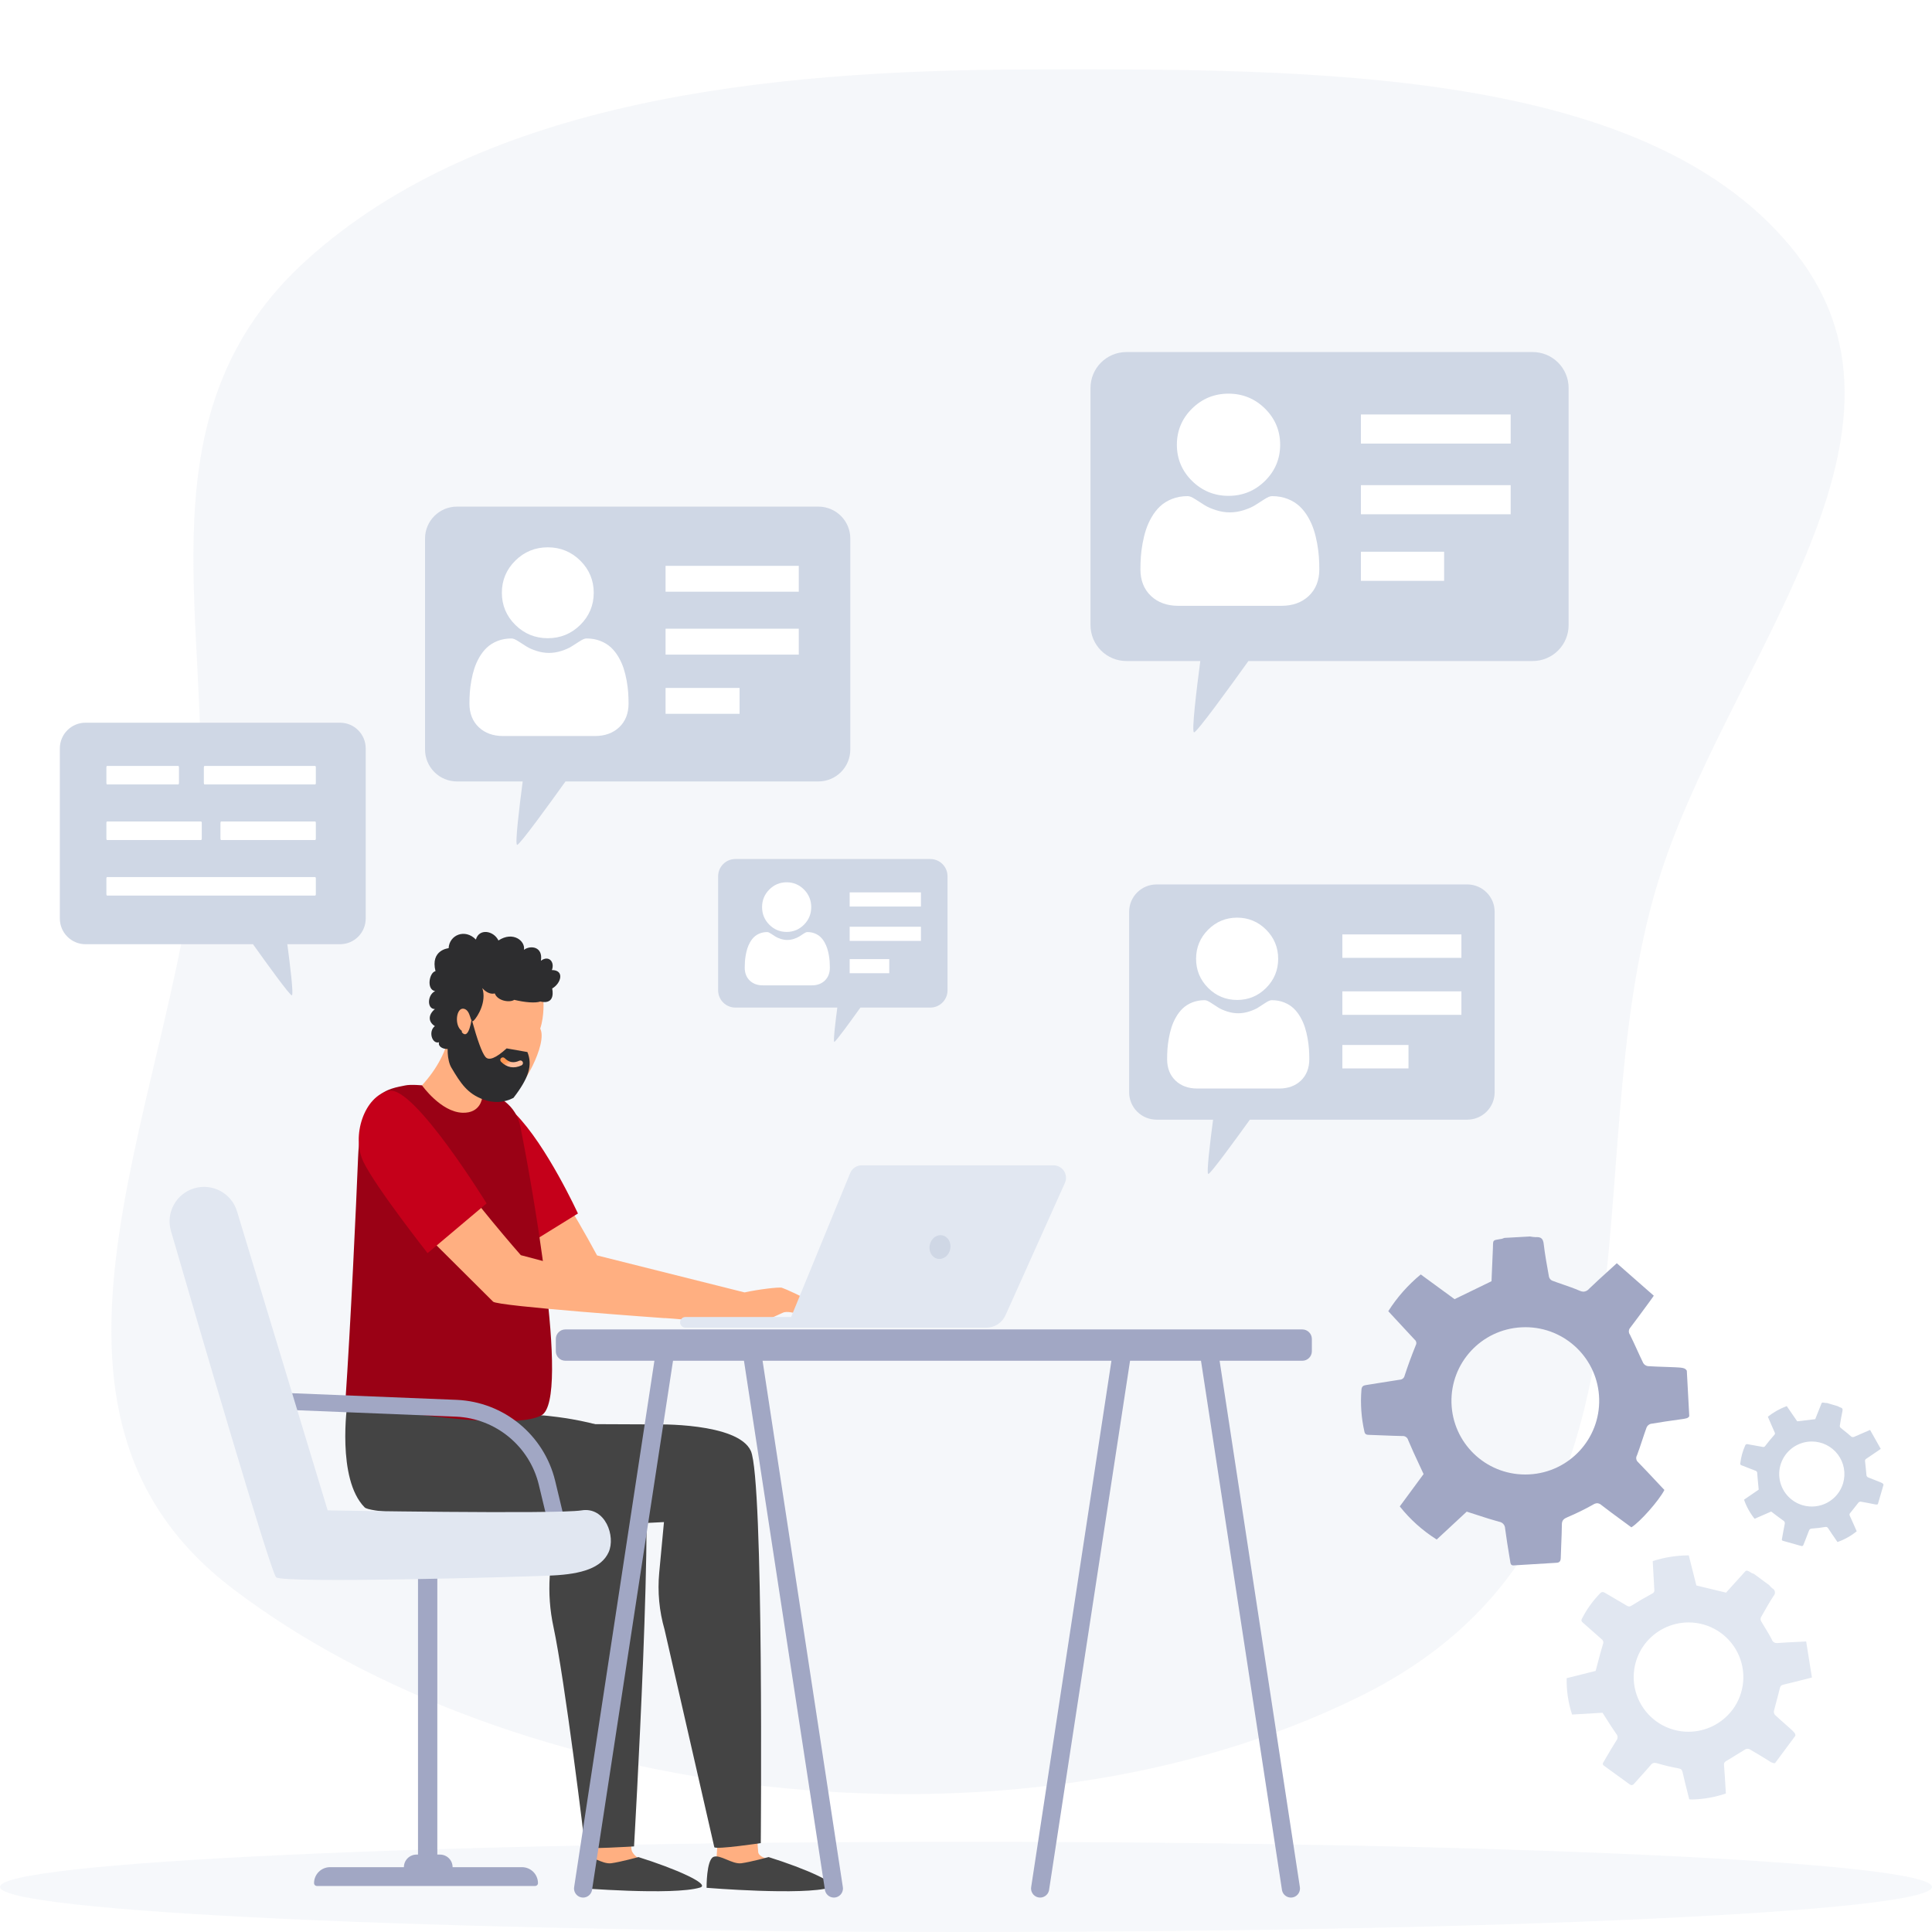 <svg width="450" height="450" viewBox="0 0 450 450" fill="none" xmlns="http://www.w3.org/2000/svg">
<g clip-path="url(#clip0)">
<g opacity="0.2" filter="url(#filter0_d)">
<path fill-rule="evenodd" clip-rule="evenodd" d="M42.446 185.109C45.007 139.794 28.279 91.685 67.675 56.323C108.868 19.349 174.392 12.362 235.111 12.176C302.212 11.97 380.853 11.8 414.518 55.259C447.746 98.153 397.48 150.884 382.052 201.863C361.787 268.821 388.669 353.576 312.892 391.055C231.354 431.384 114.931 415.326 50.173 366.012C-6.347 322.972 38.843 248.858 42.446 185.109Z" fill="#CFD7E5"/>
</g>
<g clip-path="url(#clip1)">
<path d="M171.277 200.082H216.69C217.754 200.082 218.774 200.507 219.526 201.261C220.278 202.016 220.7 203.039 220.7 204.106V230.662C220.7 231.729 220.278 232.752 219.526 233.506C218.774 234.261 217.754 234.685 216.69 234.686H200.402C198.356 237.548 194.655 242.671 194.328 242.671C194.023 242.671 194.611 237.832 195.025 234.686H171.277C170.213 234.685 169.192 234.261 168.44 233.506C167.688 232.751 167.266 231.727 167.267 230.66V204.104C167.267 201.884 169.062 200.083 171.277 200.082Z" fill="#CFD7E5"/>
<path d="M183.227 217.065C181.654 217.065 180.292 216.495 179.179 215.371C178.066 214.247 177.502 212.872 177.502 211.283C177.502 209.695 178.066 208.319 179.179 207.196C180.292 206.072 181.654 205.502 183.227 205.502C184.799 205.502 186.161 206.072 187.274 207.195C188.387 208.32 188.951 209.695 188.951 211.283C188.951 212.872 188.387 214.247 187.274 215.371C186.162 216.495 184.8 217.065 183.227 217.065ZM193.243 223.96C193.275 224.418 193.291 224.895 193.291 225.378C193.291 226.632 192.897 227.646 192.119 228.394C191.351 229.132 190.335 229.507 189.099 229.507H177.655C176.419 229.507 175.402 229.132 174.634 228.394C173.856 227.646 173.462 226.632 173.462 225.378C173.462 224.897 173.478 224.42 173.509 223.961C173.542 223.492 173.606 222.982 173.702 222.444C173.798 221.901 173.923 221.388 174.071 220.919C174.225 220.434 174.434 219.955 174.692 219.496C174.96 219.02 175.275 218.606 175.628 218.264C175.997 217.907 176.45 217.62 176.972 217.411C177.493 217.203 178.071 217.097 178.689 217.097C178.931 217.097 179.166 217.198 179.619 217.496C179.902 217.682 180.228 217.894 180.589 218.127C180.9 218.327 181.322 218.515 181.842 218.685C182.351 218.851 182.867 218.935 183.376 218.935C183.885 218.935 184.402 218.851 184.91 218.685C185.431 218.515 185.853 218.327 186.164 218.127C186.528 217.892 186.854 217.68 187.133 217.496C187.586 217.198 187.821 217.097 188.064 217.097C188.681 217.097 189.259 217.203 189.78 217.411C190.303 217.62 190.755 217.907 191.125 218.264C191.478 218.605 191.793 219.02 192.061 219.496C192.319 219.955 192.528 220.434 192.681 220.919C192.83 221.388 192.954 221.901 193.051 222.444C193.146 222.982 193.211 223.493 193.243 223.96ZM197.903 207.855H214.504V211.15H197.903V207.855ZM197.903 215.857H214.504V219.152H197.903V215.857ZM197.903 223.388H207.126V226.683H197.903V223.388Z" fill="white"/>
<path d="M269.389 206H341.741C343.437 206.001 345.062 206.673 346.26 207.868C347.459 209.063 348.131 210.683 348.13 212.372V254.423C348.131 256.111 347.459 257.731 346.26 258.926C345.062 260.121 343.437 260.793 341.741 260.794H291.116C287.856 265.325 281.96 273.438 281.439 273.438C280.953 273.438 281.89 265.776 282.55 260.794H269.389C267.693 260.793 266.067 260.121 264.868 258.925C263.67 257.73 262.998 256.109 263 254.42V212.369C263 208.854 265.859 206.003 269.389 206Z" fill="#CFD7E5"/>
<path d="M288.152 232.91C285.526 232.91 283.251 231.965 281.393 230.102C279.534 228.239 278.591 225.958 278.591 223.324C278.591 220.691 279.534 218.41 281.392 216.547C283.251 214.684 285.525 213.739 288.152 213.739C290.779 213.739 293.053 214.684 294.912 216.547C296.771 218.411 297.713 220.691 297.713 223.324C297.713 225.958 296.771 228.238 294.912 230.102C293.054 231.966 290.779 232.91 288.152 232.91ZM304.881 244.342C304.934 245.1 304.962 245.891 304.962 246.693C304.962 248.772 304.303 250.454 303.004 251.693C301.72 252.918 300.024 253.538 297.959 253.538H278.846C276.782 253.538 275.084 252.917 273.801 251.693C272.502 250.453 271.844 248.771 271.844 246.694C271.844 245.895 271.87 245.105 271.923 244.343C271.977 243.566 272.085 242.72 272.245 241.828C272.406 240.928 272.613 240.077 272.861 239.3C273.118 238.495 273.467 237.702 273.898 236.941C274.345 236.152 274.871 235.465 275.461 234.899C276.078 234.306 276.834 233.831 277.707 233.484C278.577 233.139 279.541 232.963 280.573 232.963C280.978 232.963 281.37 233.13 282.126 233.624C282.599 233.933 283.144 234.285 283.747 234.671C284.266 235.003 284.97 235.315 285.84 235.596C286.689 235.871 287.551 236.011 288.402 236.011C289.252 236.011 290.114 235.871 290.963 235.596C291.833 235.314 292.538 235.003 293.058 234.671C293.666 234.281 294.211 233.929 294.676 233.624C295.433 233.13 295.825 232.964 296.23 232.964C297.262 232.964 298.227 233.139 299.097 233.484C299.971 233.831 300.726 234.307 301.343 234.899C301.933 235.464 302.458 236.152 302.906 236.941C303.337 237.702 303.686 238.496 303.943 239.299C304.191 240.077 304.399 240.928 304.56 241.828C304.719 242.721 304.828 243.567 304.881 244.342ZM312.663 217.641H340.39V223.103H312.663V217.641ZM312.663 230.907H340.39V236.37H312.663V230.907ZM312.663 243.393H328.067V248.856H312.663V243.393Z" fill="white"/>
<path fill-rule="evenodd" clip-rule="evenodd" d="M352.509 364.615C351.871 364.615 351.81 364.133 351.756 363.706C351.748 363.64 351.74 363.578 351.731 363.517L351.591 362.672L351.586 362.643C351.227 360.474 350.857 358.239 350.571 356.027C350.556 355.217 349.948 354.54 349.142 354.437C347.453 353.978 345.815 353.444 344.082 352.88C343.288 352.621 342.467 352.354 341.63 352.09L334.636 358.584C331.351 356.52 328.442 353.913 326.035 350.873L331.581 343.339C331.22 342.552 330.857 341.777 330.508 341.029C329.614 339.112 328.769 337.301 327.996 335.443C327.836 334.819 327.24 334.408 326.599 334.479C325.083 334.452 323.542 334.389 322.052 334.327C321.014 334.285 319.94 334.24 318.883 334.208C318.353 334.193 317.936 334.128 317.803 333.477C317.072 330.262 316.838 326.955 317.109 323.669C317.189 322.901 317.538 322.705 318.16 322.61C319.338 322.429 320.533 322.234 321.689 322.047C323.107 321.816 324.57 321.578 326.012 321.363C326.58 321.355 327.064 320.951 327.172 320.395C327.896 318.162 328.746 315.845 329.768 313.311C330.004 312.878 329.892 312.339 329.504 312.034C328.056 310.482 326.642 308.956 325.148 307.34L325.13 307.321C324.54 306.684 323.949 306.045 323.356 305.402C325.41 302.168 327.963 299.28 330.922 296.844L338.799 302.604L347.406 298.421C347.424 297.954 347.443 297.473 347.461 296.981V296.976C347.533 295.098 347.615 292.969 347.721 290.88C347.734 290.588 347.739 290.343 347.744 290.127C347.771 288.864 347.771 288.864 349.349 288.619L349.751 288.557C349.969 288.501 350.182 288.426 350.387 288.332L356.38 288C356.82 288.093 357.268 288.145 357.718 288.155C357.813 288.149 357.904 288.146 357.99 288.146C358.979 288.146 359.417 288.582 359.553 289.702C359.855 292.262 360.324 294.842 360.778 297.341L360.79 297.405C360.896 297.795 361.169 298.118 361.536 298.289C362.356 298.601 363.2 298.891 364.018 299.172C365.305 299.614 366.63 300.071 367.888 300.618C368.183 300.763 368.505 300.846 368.834 300.859C369.337 300.82 369.803 300.578 370.125 300.188C371.524 298.833 372.963 297.527 374.485 296.144C375.165 295.528 375.868 294.89 376.584 294.232L385.201 301.796L384.846 302.299C384.625 302.612 384.465 302.839 384.298 303.067C383.926 303.571 383.556 304.076 383.186 304.581L383.179 304.59C382.053 306.125 380.887 307.713 379.711 309.253C379.311 309.708 379.282 310.38 379.641 310.867C380.219 312.026 380.768 313.224 381.295 314.383C381.763 315.406 382.245 316.465 382.748 317.492C382.985 317.875 383.38 318.134 383.827 318.199C385.108 318.285 386.415 318.329 387.679 318.37C388.491 318.396 389.33 318.424 390.156 318.463C391.858 318.552 392.494 318.586 392.891 319.261L393.464 329.845C393.232 330.345 392.705 330.418 391.429 330.594H391.41C389.129 330.915 386.771 331.241 384.462 331.645C384.036 331.775 383.689 332.086 383.515 332.496C383.157 333.481 382.822 334.493 382.497 335.472C382.113 336.629 381.717 337.824 381.283 338.983C380.972 339.499 381.077 340.163 381.533 340.557C383 342.067 384.464 343.628 385.877 345.135L385.883 345.142C386.468 345.767 387.074 346.413 387.669 347.044C386.425 349.494 381.967 354.537 379.976 355.745C379.275 355.226 378.555 354.701 377.857 354.187C376.261 353.017 374.612 351.81 373.017 350.573C372.746 350.312 372.391 350.155 372.016 350.128C371.67 350.152 371.337 350.268 371.051 350.462C369.119 351.546 367.128 352.522 365.088 353.386C364.327 353.719 363.789 354.035 363.789 355.072C363.778 356.586 363.712 358.124 363.649 359.614C363.603 360.682 363.555 361.787 363.529 362.875C363.512 363.632 363.237 363.958 362.577 364C359.289 364.196 355.93 364.401 352.594 364.607C352.565 364.614 352.536 364.615 352.509 364.615ZM355.293 309.132C354.981 309.132 354.666 309.141 354.355 309.157C345.051 309.641 337.83 317.441 338.076 326.74C338.322 336.038 345.946 343.447 355.262 343.44C355.572 343.44 355.887 343.432 356.197 343.415C365.5 342.931 372.721 335.131 372.476 325.833C372.231 316.535 364.608 309.126 355.293 309.132Z" fill="#A1A7C4"/>
<path d="M419.694 360.11C419.637 360.109 419.58 360.1 419.526 360.083L415.275 358.886C414.974 358.806 415.017 358.596 415.058 358.397C415.065 358.366 415.071 358.336 415.076 358.306C415.267 357.225 415.464 356.107 415.69 355.013C415.804 354.673 415.649 354.301 415.326 354.142C414.669 353.688 414.039 353.208 413.374 352.697C413.106 352.492 412.829 352.281 412.545 352.068L408.677 353.754C407.611 352.421 406.779 350.916 406.218 349.304L409.634 346.964C409.597 346.453 409.544 345.955 409.496 345.473C409.416 344.675 409.342 343.92 409.298 343.154C409.322 342.872 409.135 342.615 408.859 342.55C408.238 342.318 407.612 342.068 407.009 341.833C406.576 341.662 406.124 341.486 405.685 341.316C405.474 341.245 405.302 341.163 405.342 340.866C405.51 339.42 405.896 338.008 406.488 336.677C406.525 336.558 406.61 336.459 406.722 336.405C406.835 336.35 406.965 336.345 407.081 336.39C407.539 336.47 408.005 336.554 408.456 336.631C409.14 336.75 409.844 336.872 410.535 337.007C410.771 337.09 411.032 336.996 411.16 336.783C411.787 335.955 412.48 335.112 413.277 334.208C413.438 334.062 413.472 333.821 413.357 333.637C413.007 332.842 412.654 332.03 412.311 331.241L412.306 331.228C412.127 330.814 411.946 330.398 411.764 329.98C413.094 328.93 414.58 328.096 416.168 327.507L418.606 331.053L422.803 330.552C422.919 330.263 423.038 329.961 423.161 329.65V329.643C423.443 328.933 423.733 328.197 424.037 327.455C424.086 327.336 424.124 327.234 424.158 327.145C424.29 326.797 424.334 326.679 424.56 326.679C424.726 326.69 424.89 326.713 425.052 326.749L425.229 326.781C425.279 326.786 425.329 326.789 425.378 326.789C425.427 326.789 425.478 326.789 425.527 326.781L428.067 327.536C428.236 327.641 428.415 327.728 428.601 327.797C429.106 327.923 429.257 328.175 429.139 328.697C428.904 329.746 428.73 330.827 428.562 331.872L428.527 332.088C428.514 332.265 428.582 332.439 428.711 332.562C429.008 332.812 429.32 333.058 429.62 333.296C430.089 333.665 430.574 334.048 431.016 334.458C431.155 334.618 431.353 334.715 431.565 334.729C431.72 334.721 431.873 334.679 432.011 334.607C432.804 334.243 433.604 333.903 434.451 333.544C434.814 333.39 435.19 333.231 435.578 333.062C436.116 334.016 436.648 334.961 437.179 335.904L437.199 335.94L438.059 337.466L437.784 337.663C437.674 337.743 437.588 337.804 437.499 337.864L436.762 338.369C436.084 338.835 435.382 339.316 434.682 339.775C434.451 339.908 434.342 340.181 434.418 340.436C434.488 340.998 434.54 341.569 434.59 342.123C434.636 342.624 434.682 343.142 434.743 343.649C434.786 343.843 434.913 344.007 435.09 344.099C435.606 344.311 436.136 344.518 436.65 344.718C436.991 344.85 437.343 344.988 437.689 345.126C438.365 345.398 438.645 345.511 438.711 345.825L437.398 350.322C437.318 350.404 437.206 350.447 437.091 350.438C436.88 350.424 436.669 350.392 436.463 350.342L436.432 350.336L436.314 350.313C435.355 350.122 434.364 349.925 433.384 349.763H433.37C433.177 349.764 432.994 349.845 432.865 349.988C432.568 350.352 432.275 350.73 431.992 351.096C431.67 351.518 431.33 351.952 430.984 352.367C430.779 352.538 430.727 352.831 430.859 353.062C431.276 353.96 431.68 354.877 432.071 355.764V355.769C432.202 356.066 432.333 356.364 432.464 356.66C431.13 357.752 429.614 358.6 427.986 359.167C427.794 358.885 427.596 358.599 427.405 358.322C426.886 357.569 426.349 356.79 425.841 356.004C425.667 355.739 425.519 355.646 425.291 355.646C425.205 355.647 425.12 355.657 425.036 355.674C424.073 355.843 423.1 355.959 422.124 356.023C421.75 356.052 421.493 356.103 421.336 356.537C421.113 357.161 420.862 357.788 420.62 358.393C420.442 358.838 420.258 359.295 420.087 359.75C419.991 360.003 419.874 360.11 419.694 360.11ZM422.006 335.754C420.727 335.755 419.47 336.077 418.348 336.689C415.656 338.162 414.118 341.11 414.454 344.157C414.79 347.204 416.932 349.748 419.881 350.6C421.816 351.161 423.895 350.933 425.662 349.967C427.431 349.005 428.741 347.377 429.3 345.445C429.965 343.155 429.511 340.686 428.077 338.78C426.642 336.875 424.393 335.754 422.006 335.754Z" fill="#CFD7E5"/>
<path fill-rule="evenodd" clip-rule="evenodd" d="M394.267 419.137C393.996 419.14 393.726 419.124 393.457 419.09C393.32 418.537 393.176 417.972 393.037 417.426C392.659 415.933 392.267 414.39 391.925 412.852C391.779 412.193 391.548 411.98 390.85 411.864C389.233 411.571 387.633 411.191 386.058 410.723C385.843 410.654 385.621 410.614 385.396 410.604C385.042 410.612 384.713 410.787 384.511 411.076C383.787 411.94 383.014 412.792 382.268 413.615C381.736 414.203 381.187 414.81 380.659 415.418C380.518 415.629 380.291 415.766 380.038 415.793C379.871 415.784 379.71 415.721 379.581 415.614L373.58 411.254C373.15 410.942 373.343 410.638 373.529 410.345C373.556 410.303 373.581 410.264 373.606 410.222L374.075 409.419L374.08 409.41C374.857 408.078 375.661 406.702 376.498 405.389C376.879 404.924 376.852 404.249 376.435 403.816C375.669 402.724 374.962 401.61 374.213 400.43C373.905 399.944 373.586 399.441 373.259 398.934L366.172 399.35C365.27 396.62 364.842 393.755 364.909 390.88L371.659 389.186C371.82 388.582 371.981 387.985 372.128 387.409C372.53 385.873 372.91 384.422 373.354 382.978C373.558 382.546 373.413 382.03 373.013 381.768C372.191 381.06 371.368 380.322 370.572 379.615C369.967 379.074 369.344 378.518 368.722 377.977C368.428 377.719 368.22 377.487 368.451 377.048C369.559 374.862 370.994 372.858 372.709 371.105C372.854 370.933 373.062 370.827 373.287 370.81C373.476 370.823 373.659 370.886 373.815 370.994C374.595 371.459 375.392 371.923 376.163 372.373C377.062 372.898 377.991 373.439 378.898 373.98C379.062 374.099 379.258 374.169 379.461 374.182C379.664 374.171 379.86 374.1 380.024 373.98C381.397 373.107 382.937 372.208 384.87 371.15C385.207 371.011 385.397 370.652 385.322 370.295C385.225 368.661 385.138 367.062 385.047 365.37V365.369C385.016 364.786 384.984 364.199 384.952 363.61C387.587 362.755 390.337 362.306 393.107 362.28H393.349L393.86 364.312C394.288 365.998 394.71 367.672 395.12 369.291L402.029 370.954C402.359 370.587 402.704 370.204 403.058 369.808C403.942 368.825 404.85 367.809 405.792 366.787C405.94 366.627 406.06 366.49 406.166 366.369C406.482 366.006 406.64 365.825 406.857 365.825C407.2 365.901 407.522 366.051 407.8 366.265L408.06 366.419C408.211 366.491 408.369 366.548 408.531 366.59L412.104 369.229C412.312 369.49 412.544 369.732 412.796 369.952C413.116 370.102 413.343 370.398 413.405 370.745C413.468 371.092 413.358 371.449 413.112 371.701C412.114 373.234 411.196 374.86 410.309 376.432L410.163 376.69C410.038 376.963 410.038 377.277 410.163 377.55C410.484 378.112 410.823 378.667 411.155 379.207C411.683 380.069 412.23 380.96 412.689 381.876C412.857 382.397 413.36 382.737 413.907 382.699C413.988 382.699 414.075 382.699 414.173 382.688C415.644 382.574 417.112 382.504 418.666 382.431C419.323 382.399 420.001 382.367 420.694 382.331C420.844 383.272 420.992 384.207 421.139 385.134C421.43 386.96 421.729 388.849 422.031 390.719L421.525 390.857C421.283 390.922 421.093 390.975 420.903 391.017L419.554 391.359C418.176 391.708 416.751 392.069 415.344 392.396C414.806 392.531 414.655 392.798 414.539 393.296C414.322 394.222 414.069 395.157 413.824 396.061C413.604 396.876 413.375 397.718 413.174 398.551C413.128 398.883 413.232 399.219 413.459 399.466C414.156 400.123 414.888 400.766 415.594 401.389C416.042 401.783 416.505 402.192 416.956 402.598L416.982 402.622C417.897 403.459 418.24 403.772 418.17 404.3L413.471 410.624C413.389 410.665 413.298 410.686 413.207 410.687C412.752 410.592 412.326 410.391 411.964 410.101L411.94 410.086L411.919 410.073C410.471 409.183 408.97 408.263 407.466 407.411C407.159 407.286 406.812 407.301 406.518 407.453C405.838 407.855 405.159 408.277 404.502 408.689C403.741 409.166 402.954 409.659 402.161 410.113C401.707 410.376 401.512 410.586 401.557 411.134C401.692 412.81 401.794 414.508 401.892 416.153C401.924 416.683 401.956 417.212 401.988 417.74C399.498 418.587 396.896 419.058 394.267 419.137ZM393.302 377.894C389.252 377.9 385.443 379.812 383.021 383.052C380.155 386.918 379.715 392.065 381.884 396.36C384.052 400.654 388.459 403.362 393.275 403.36C397.322 403.354 401.13 401.444 403.551 398.206H403.562C406.425 394.339 406.864 389.191 404.695 384.897C402.527 380.603 398.121 377.895 393.304 377.895L393.302 377.894Z" fill="#E1E7F1"/>
<path d="M79.216 168.333H19.903C16.603 168.339 13.932 171.026 13.938 174.333V213.924C13.932 217.232 16.603 219.919 19.903 219.925H58.926C61.966 224.192 67.473 231.83 67.963 231.83C68.452 231.83 67.541 224.615 66.923 219.925H79.216C80.802 219.923 82.321 219.289 83.44 218.164C84.558 217.038 85.185 215.513 85.181 213.924V174.333C85.187 171.025 82.516 168.339 79.216 168.333Z" fill="#CFD7E5"/>
<path d="M24.94 208.6C24.851 208.6 24.779 208.451 24.779 208.267V204.618C24.779 204.434 24.851 204.286 24.94 204.286H73.404C73.493 204.286 73.565 204.434 73.565 204.618V208.267C73.565 208.451 73.493 208.6 73.404 208.6H24.94ZM51.506 195.657C51.417 195.657 51.346 195.508 51.346 195.324V191.676C51.346 191.587 51.362 191.503 51.393 191.44C51.423 191.378 51.464 191.343 51.506 191.343H73.405C73.493 191.343 73.565 191.492 73.565 191.676V195.324C73.565 195.508 73.493 195.657 73.405 195.657H51.506ZM24.941 195.657C24.851 195.657 24.779 195.508 24.779 195.324V191.676C24.779 191.492 24.851 191.343 24.941 191.343H46.836C46.926 191.343 46.998 191.492 46.998 191.676V195.324C46.998 195.508 46.926 195.657 46.836 195.657H24.941ZM47.641 182.714C47.553 182.714 47.481 182.565 47.481 182.381V178.733C47.481 178.549 47.553 178.4 47.641 178.4H73.405C73.493 178.4 73.565 178.549 73.565 178.733V182.381C73.565 182.565 73.493 182.714 73.405 182.714H47.641ZM24.939 182.714C24.85 182.714 24.779 182.565 24.779 182.381V178.733C24.779 178.549 24.85 178.4 24.939 178.4H41.525C41.568 178.4 41.608 178.435 41.638 178.497C41.668 178.56 41.685 178.645 41.685 178.733V182.381C41.685 182.469 41.668 182.554 41.638 182.617C41.608 182.679 41.568 182.714 41.525 182.714H24.939Z" fill="white"/>
<path fill-rule="evenodd" clip-rule="evenodd" d="M225 429C349.264 429 450 433.702 450 439.5C450 445.299 349.264 450 225 450C100.735 450 0 445.299 0 439.5C0 433.702 100.735 429 225 429Z" fill="#E1E7F1" fill-opacity="0.3"/>
<path fill-rule="evenodd" clip-rule="evenodd" d="M164.37 305.927C151.708 304.471 131.058 301.994 130.384 301.248L111.166 275.111C114.812 271.565 116.825 266.06 120.445 262.476C127.261 272.062 133.479 282.059 139.065 292.411L173.416 301.026L173.416 301.029C176.518 300.337 181.462 299.733 182.123 299.943C182.907 300.193 187.561 302.253 188.324 303.063C189.012 303.793 189.93 304.768 189.556 305.333C189.556 305.333 191.077 307.351 190.557 307.622C190.036 307.893 186.958 306.68 185.896 306.171C184.834 305.663 183.263 305.425 182.479 305.7C181.694 305.976 178.315 307.864 176.478 307.895C175.908 307.914 170.256 307.403 164.132 307.424L164.37 305.927Z" fill="#FFAF81"/>
<path fill-rule="evenodd" clip-rule="evenodd" d="M120.046 291.664C120.046 291.664 117.372 288.096 114.299 283.793C113.409 282.546 114.025 274.961 114.299 268.188C114.5 263.218 115.611 254.979 120.046 259.438C127.321 266.768 134.614 282.648 134.614 282.648L120.046 291.664Z" fill="#C5001A"/>
<path fill-rule="evenodd" clip-rule="evenodd" d="M137.072 424.635C137.072 424.635 136.547 433.309 136.545 433.328C136.351 434.428 135.603 437.15 135.603 438.15C135.603 441.918 153.463 434.957 149.462 433.29C149.099 433.14 147.201 431.998 147.081 430.719C146.897 428.746 146.431 424.757 146.431 424.757L137.072 424.635Z" fill="#FFAF81"/>
<path fill-rule="evenodd" clip-rule="evenodd" d="M148.704 432.549C148.704 432.549 144.509 433.7 142.362 433.988C140.214 434.275 137.383 431.852 135.864 432.507C134.192 433.227 134.256 439.707 134.256 439.707C134.256 439.707 156.744 441.553 163.069 439.644C165.57 438.888 157.274 435.229 148.704 432.549Z" fill="#444444"/>
<path fill-rule="evenodd" clip-rule="evenodd" d="M167.394 424.635C167.394 424.635 166.869 433.309 166.866 433.328C166.673 434.428 165.924 437.15 165.924 438.15C165.924 441.918 183.787 434.958 179.784 433.29C179.421 433.14 176.722 432.662 176.597 431.381C176.414 429.41 176.072 423.309 176.072 423.309L167.394 424.635Z" fill="#FFAF81"/>
<path fill-rule="evenodd" clip-rule="evenodd" d="M179.022 432.549C179.022 432.549 174.828 433.7 172.68 433.988C170.532 434.275 167.702 431.852 166.183 432.507C164.511 433.227 164.577 439.707 164.577 439.707C164.577 439.707 187.065 441.553 193.388 439.644C195.894 438.888 187.594 435.229 179.022 432.549Z" fill="#444444"/>
<path fill-rule="evenodd" clip-rule="evenodd" d="M109.845 331.588L152.54 331.771C152.54 331.771 171.829 331.267 174.879 337.936C177.928 344.604 177.201 429.297 177.201 429.297C177.201 429.297 166.907 430.828 166.379 430.262L154.787 379.557C153.549 375.259 153.127 370.767 153.544 366.314L154.651 354.522L137.032 355.422C137.032 355.422 117.058 355.104 110.474 348.48C103.889 341.856 109.845 331.588 109.845 331.588Z" fill="#444444"/>
<path fill-rule="evenodd" clip-rule="evenodd" d="M80.909 326.881L126.82 329.706C126.82 329.706 146.577 331.31 149.626 337.978C152.676 344.647 147.679 430.065 147.679 430.065C147.679 430.065 136.219 430.771 136.242 430.27C136.271 429.672 131.532 391.142 128.913 378.938C128.082 375.066 127.79 371.097 128.047 367.146L129.695 353.472C129.695 353.472 87.051 353.236 84.934 351.101C78.359 344.47 80.909 326.881 80.909 326.881Z" fill="#444444"/>
<path fill-rule="evenodd" clip-rule="evenodd" d="M121.22 262.476C119.093 251.944 104.306 253.514 104.306 253.514C104.306 253.514 96.802 252.294 94.363 252.824C90.773 253.601 84.035 253.956 83.407 269.542C82.959 280.689 81.69 308.267 80.418 326.89C106.225 331.246 121.455 332.171 126.107 329.664C133.085 325.903 123.347 273.008 121.22 262.476Z" fill="#9A0115"/>
<path fill-rule="evenodd" clip-rule="evenodd" d="M104.848 240.173C104.067 244.646 101.882 248.854 98.29 252.795C98.29 252.795 102.667 259.005 107.723 259.179C111.965 259.326 112.295 255.731 112.295 255.731C112.295 255.731 112.125 252.154 114.162 249.658C116.199 247.162 106.019 233.463 104.848 240.173Z" fill="#FFAF81"/>
<path fill-rule="evenodd" clip-rule="evenodd" d="M105.472 242.929C105.713 233.434 103.909 227.02 113.652 226.714C123.392 226.408 125.751 228.781 126.442 231.97C126.651 232.939 126.818 236.603 125.827 239.584C127.67 243.078 121.363 254.317 119.247 254.607C117.131 254.898 105.231 252.424 105.472 242.929Z" fill="#FFAF81"/>
<path fill-rule="evenodd" clip-rule="evenodd" d="M109.863 237.431C111.194 242.288 112.258 245.199 113.057 246.166C113.855 247.133 115.505 246.474 118.006 244.19L122.839 245.042C123.472 246.552 123.535 248.135 123.029 249.791C122.522 251.447 121.375 253.425 119.587 255.726C117.331 256.864 114.982 256.981 112.539 256.076C108.875 254.719 107.341 252.398 105.112 248.638C104.129 246.979 104.024 243.391 104.65 242.3C105.443 240.916 107.12 241.111 107.304 240.065C108.403 241.751 109.256 240.872 109.863 237.431Z" fill="#2D2D2F"/>
<path fill-rule="evenodd" clip-rule="evenodd" d="M116.702 247.305C118.074 248.678 119.707 248.966 121.466 248.145C121.765 248.005 121.894 247.65 121.754 247.351C121.615 247.052 121.26 246.923 120.961 247.063C119.657 247.671 118.564 247.478 117.546 246.461C117.313 246.227 116.935 246.227 116.702 246.46C116.469 246.694 116.469 247.072 116.702 247.305Z" fill="url(#paint0_linear)"/>
<path fill-rule="evenodd" clip-rule="evenodd" d="M125.88 233.268C125.88 233.268 129.382 234.374 128.619 230.231C130.681 229.071 131.572 225.942 128.542 225.945C129.264 224.15 127.881 222.37 125.987 223.776C126.517 220.454 123.554 220.111 122.041 221.229C122.401 219.186 119.511 216.806 116.098 219.054C114.967 216.738 111.581 216.183 110.846 218.839C108.316 216.231 104.649 217.759 104.494 220.855C104.494 220.855 100.193 221.219 101.436 226.203C100 226.465 99.239 230.481 101.35 230.853C99.53 231.684 99.387 235.051 101.299 235.031C99.635 236.417 99.768 238.055 101.293 239.005C99.705 240.186 100.622 243.27 102.273 242.76C101.659 244.604 106.526 245.298 105.903 242.176C106.911 241.203 107.652 240.761 107.566 240.111C105.762 238.896 106.239 234.641 108.005 234.953C109.767 235.263 109.446 238.628 110.351 237.709C111.252 236.789 113.404 233.344 112.34 230.139C112.915 230.829 114.021 231.689 115.251 231.394C115.895 233.172 118.761 233.58 119.775 232.883C122.268 233.475 124.669 233.693 125.88 233.268Z" fill="#2D2D2F"/>
<path fill-rule="evenodd" clip-rule="evenodd" d="M154.84 307.001L154.832 307.023C154.832 307.023 115.658 304.25 114.85 303.176L91.534 279.982C95.173 277.008 96.727 269.09 100.354 266.09C110.509 280.142 121.314 292.354 121.314 292.354L156.122 301.56L156.151 301.476C156.874 301.678 157.809 301.916 158.429 302.088C158.429 302.088 159.978 302.521 162.432 301.9C164.886 301.278 171.217 300.824 171.933 301.099C172.649 301.374 176.822 303.529 177.481 304.318C178.077 305.029 178.869 305.98 178.492 306.482C178.492 306.482 179.794 308.443 179.3 308.665C178.805 308.886 176.028 307.596 175.082 307.07C174.135 306.545 172.689 306.237 171.954 306.449C171.219 306.661 167.995 308.217 166.302 308.144C165.783 308.11 160.296 307.34 154.84 307.001Z" fill="#FFAF81"/>
<path fill-rule="evenodd" clip-rule="evenodd" d="M99.592 291.883C99.592 291.883 87.582 276.637 84.664 270.649C81.746 264.661 84.864 255.186 90.681 254.065C96.498 252.944 113.338 280.293 113.338 280.293L99.592 291.883Z" fill="#C5001A"/>
<path fill-rule="evenodd" clip-rule="evenodd" d="M94.077 434.901C94.077 434.123 94.386 433.377 94.936 432.828C95.487 432.278 96.233 431.969 97.011 431.97H102.487C103.265 431.969 104.011 432.278 104.561 432.828C105.111 433.378 105.42 434.124 105.419 434.901H121.577C123.636 434.901 125.306 436.57 125.306 438.629C125.306 438.989 125.013 439.281 124.653 439.281H73.797C73.438 439.28 73.147 438.988 73.147 438.629C73.147 436.571 74.815 434.903 76.873 434.901H94.077ZM97.362 366.187H101.86V431.967H97.362V366.187Z" fill="#A1A7C4"/>
<path fill-rule="evenodd" clip-rule="evenodd" d="M128.571 358.614L125.495 345.805C123.31 336.822 115.449 330.365 106.212 329.965L67.256 328.39L66.052 324.424L106.369 326.054C117.354 326.531 126.702 334.209 129.301 344.891L132.57 358.494C131.463 358.551 130.113 358.586 128.571 358.614Z" fill="#A1A7C4"/>
<path fill-rule="evenodd" clip-rule="evenodd" d="M76.319 351.798C76.319 351.798 129.842 352.714 135.433 351.798C141.024 350.882 143.428 357.875 141.763 361.539C140.098 365.203 135.517 366.618 128.77 366.955C122.023 367.291 65.889 368.869 64.308 367.371C63.018 366.147 46 307.979 39.815 286.71C38.58 282.46 41.019 278.012 45.267 276.768C49.493 275.533 53.926 277.929 55.206 282.142L76.319 351.798Z" fill="#E1E7F1"/>
<path fill-rule="evenodd" clip-rule="evenodd" d="M245.37 271.423H200.719C199.537 271.422 198.472 272.137 198.025 273.232L184.266 306.757H159.66C159.329 306.757 159.012 306.888 158.778 307.121C158.544 307.355 158.412 307.672 158.412 308.003C158.412 308.333 158.545 308.65 158.779 308.883C159.013 309.116 159.33 309.247 159.66 309.246H229.72C231.651 309.251 233.404 308.12 234.195 306.359L248.038 275.527C248.443 274.624 248.362 273.578 247.822 272.748C247.283 271.919 246.359 271.42 245.37 271.423Z" fill="#E1E7F1"/>
<path d="M221.328 290.941C221.026 292.448 219.714 293.453 218.393 293.192C217.072 292.931 216.25 291.492 216.552 289.987C216.853 288.483 218.167 287.475 219.486 287.739C220.805 288.002 221.631 289.441 221.328 290.941Z" fill="#CFD7E5"/>
<path fill-rule="evenodd" clip-rule="evenodd" d="M200.444 309.651H303.341C304.561 309.651 305.557 310.648 305.557 311.865V314.729C305.557 315.948 304.561 316.945 303.341 316.945H284.069L302.746 439.404C302.997 440.543 302.273 441.683 301.135 441.934C300 442.187 298.864 441.459 298.613 440.32L279.734 316.945H263.211L244.332 440.32C244.081 441.459 242.945 442.187 241.808 441.934C240.672 441.683 239.948 440.543 240.2 439.404L258.876 316.945H210.442H177.618L196.295 439.404C196.546 440.543 195.822 441.683 194.685 441.934C193.549 442.187 192.413 441.459 192.162 440.32L173.284 316.945H156.76L137.881 440.32C137.63 441.459 136.495 442.187 135.357 441.934C134.221 441.683 133.498 440.543 133.749 439.404L152.425 316.945H131.675C130.457 316.945 129.46 315.948 129.46 314.729V311.865C129.46 310.648 130.457 309.651 131.675 309.651H200.444Z" fill="#A1A7C4"/>
</g>
<path d="M106.434 118H190.62C192.593 118.001 194.484 118.786 195.879 120.182C197.273 121.578 198.055 123.471 198.054 125.444V174.57C198.055 176.543 197.273 178.436 195.879 179.832C194.484 181.228 192.593 182.013 190.62 182.014H131.714C127.922 187.308 121.061 196.786 120.454 196.786C119.889 196.786 120.979 187.834 121.747 182.014H106.434C104.46 182.013 102.568 181.227 101.174 179.831C99.78 178.434 98.998 176.54 99 174.567V125.44C99 121.334 102.327 118.003 106.434 118Z" fill="#CFD7E5"/>
<path d="M127.593 148.653C124.654 148.653 122.109 147.61 120.028 145.552C117.948 143.494 116.893 140.976 116.893 138.067C116.893 135.158 117.948 132.64 120.028 130.582C122.108 128.523 124.653 127.48 127.593 127.48C130.532 127.48 133.077 128.523 135.158 130.581C137.238 132.64 138.292 135.158 138.292 138.067C138.292 140.976 137.238 143.494 135.158 145.552C133.078 147.61 130.533 148.653 127.593 148.653ZM146.314 161.279C146.373 162.116 146.404 162.99 146.404 163.876C146.404 166.171 145.667 168.029 144.213 169.398C142.777 170.75 140.878 171.435 138.568 171.435H117.178C114.868 171.435 112.969 170.75 111.533 169.398C110.079 168.028 109.342 166.17 109.342 163.876C109.342 162.994 109.372 162.121 109.431 161.28C109.491 160.422 109.612 159.487 109.791 158.502C109.971 157.508 110.203 156.569 110.481 155.71C110.768 154.822 111.159 153.945 111.641 153.105C112.141 152.234 112.73 151.475 113.39 150.85C114.081 150.195 114.927 149.67 115.903 149.287C116.877 148.906 117.956 148.712 119.111 148.712C119.565 148.712 120.004 148.896 120.849 149.442C121.378 149.783 121.989 150.172 122.663 150.598C123.244 150.965 124.032 151.309 125.005 151.62C125.956 151.924 126.92 152.078 127.872 152.078C128.824 152.078 129.789 151.924 130.739 151.62C131.712 151.308 132.501 150.965 133.083 150.598C133.763 150.168 134.373 149.779 134.894 149.442C135.741 148.897 136.18 148.712 136.633 148.712C137.788 148.712 138.867 148.906 139.841 149.287C140.819 149.67 141.664 150.196 142.354 150.849C143.014 151.474 143.603 152.233 144.104 153.105C144.586 153.945 144.977 154.822 145.264 155.71C145.542 156.568 145.774 157.508 145.954 158.502C146.133 159.489 146.254 160.423 146.314 161.279ZM155.023 131.79H186.051V137.823H155.023V131.79ZM155.023 146.441H186.051V152.474H155.023V146.441ZM155.023 160.231H172.261V166.264H155.023V160.231Z" fill="white"/>
<path d="M262.357 82H357.003C359.221 82.001 361.348 82.884 362.915 84.454C364.482 86.023 365.362 88.151 365.36 90.369V145.599C365.362 147.817 364.482 149.944 362.915 151.514C361.348 153.083 359.221 153.966 357.003 153.967H290.779C286.515 159.919 278.802 170.574 278.12 170.574C277.484 170.574 278.71 160.511 279.573 153.967H262.357C260.139 153.966 258.012 153.083 256.444 151.513C254.877 149.942 253.997 147.813 254 145.595V90.365C254 85.748 257.74 82.003 262.357 82Z" fill="#CFD7E5"/>
<path d="M286.145 115.493C282.841 115.493 279.979 114.32 277.641 112.007C275.302 109.693 274.116 106.862 274.116 103.591C274.116 100.321 275.302 97.49 277.64 95.176C279.979 92.862 282.84 91.689 286.145 91.689C289.45 91.689 292.311 92.862 294.65 95.176C296.988 97.49 298.174 100.322 298.174 103.591C298.174 106.862 296.988 109.693 294.65 112.006C292.312 114.32 289.45 115.493 286.145 115.493ZM307.192 129.688C307.259 130.629 307.293 131.611 307.293 132.607C307.293 135.187 306.465 137.276 304.83 138.815C303.216 140.335 301.081 141.106 298.484 141.106H274.437C271.84 141.106 269.704 140.335 268.09 138.815C266.456 137.275 265.627 135.187 265.627 132.607C265.627 131.616 265.66 130.635 265.727 129.689C265.794 128.724 265.931 127.673 266.131 126.565C266.334 125.448 266.595 124.392 266.907 123.426C267.23 122.428 267.669 121.443 268.211 120.498C268.774 119.518 269.436 118.665 270.177 117.962C270.954 117.227 271.905 116.636 273.003 116.206C274.098 115.777 275.311 115.559 276.61 115.559C277.119 115.559 277.613 115.766 278.564 116.38C279.159 116.763 279.844 117.2 280.602 117.68C281.256 118.092 282.142 118.478 283.236 118.828C284.305 119.17 285.389 119.343 286.459 119.343C287.529 119.343 288.614 119.17 289.682 118.828C290.776 118.478 291.663 118.092 292.317 117.679C293.082 117.196 293.767 116.758 294.353 116.38C295.306 115.767 295.799 115.56 296.308 115.56C297.607 115.56 298.82 115.777 299.915 116.205C301.014 116.636 301.964 117.227 302.74 117.962C303.483 118.664 304.144 119.518 304.707 120.498C305.25 121.443 305.689 122.428 306.011 123.426C306.324 124.392 306.585 125.448 306.788 126.565C306.988 127.675 307.125 128.725 307.192 129.688ZM316.983 96.534H351.866V103.317H316.983V96.534ZM316.983 113.006H351.866V119.789H316.983V113.006ZM316.983 128.509H336.363V135.292H316.983V128.509Z" fill="white"/>
</g>
<defs>
<filter id="filter0_d" x="5.938" y="-3.852" width="443.712" height="441.735" filterUnits="userSpaceOnUse" color-interpolation-filters="sRGB">
<feFlood flood-opacity="0" result="BackgroundImageFix"/>
<feColorMatrix in="SourceAlpha" type="matrix" values="0 0 0 0 0 0 0 0 0 0 0 0 0 0 0 0 0 0 127 0"/>
<feOffset dx="4" dy="4"/>
<feGaussianBlur stdDeviation="10"/>
<feColorMatrix type="matrix" values="0 0 0 0 0 0 0 0 0 0 0 0 0 0 0 0 0 0 0.08 0"/>
<feBlend mode="normal" in2="BackgroundImageFix" result="effect1_dropShadow"/>
<feBlend mode="normal" in="SourceGraphic" in2="effect1_dropShadow" result="shape"/>
</filter>
<linearGradient id="paint0_linear" x1="117.926" y1="247.3" x2="118.36" y2="248.099" gradientUnits="userSpaceOnUse">
<stop stop-color="#FF9652"/>
<stop offset="1" stop-color="#FFBE9D"/>
</linearGradient>
<clipPath id="clip0">
<rect width="450" height="450" fill="white"/>
</clipPath>
<clipPath id="clip1">
<rect width="528" height="441.189" fill="white" transform="translate(0 118)"/>
</clipPath>
</defs>
</svg>
